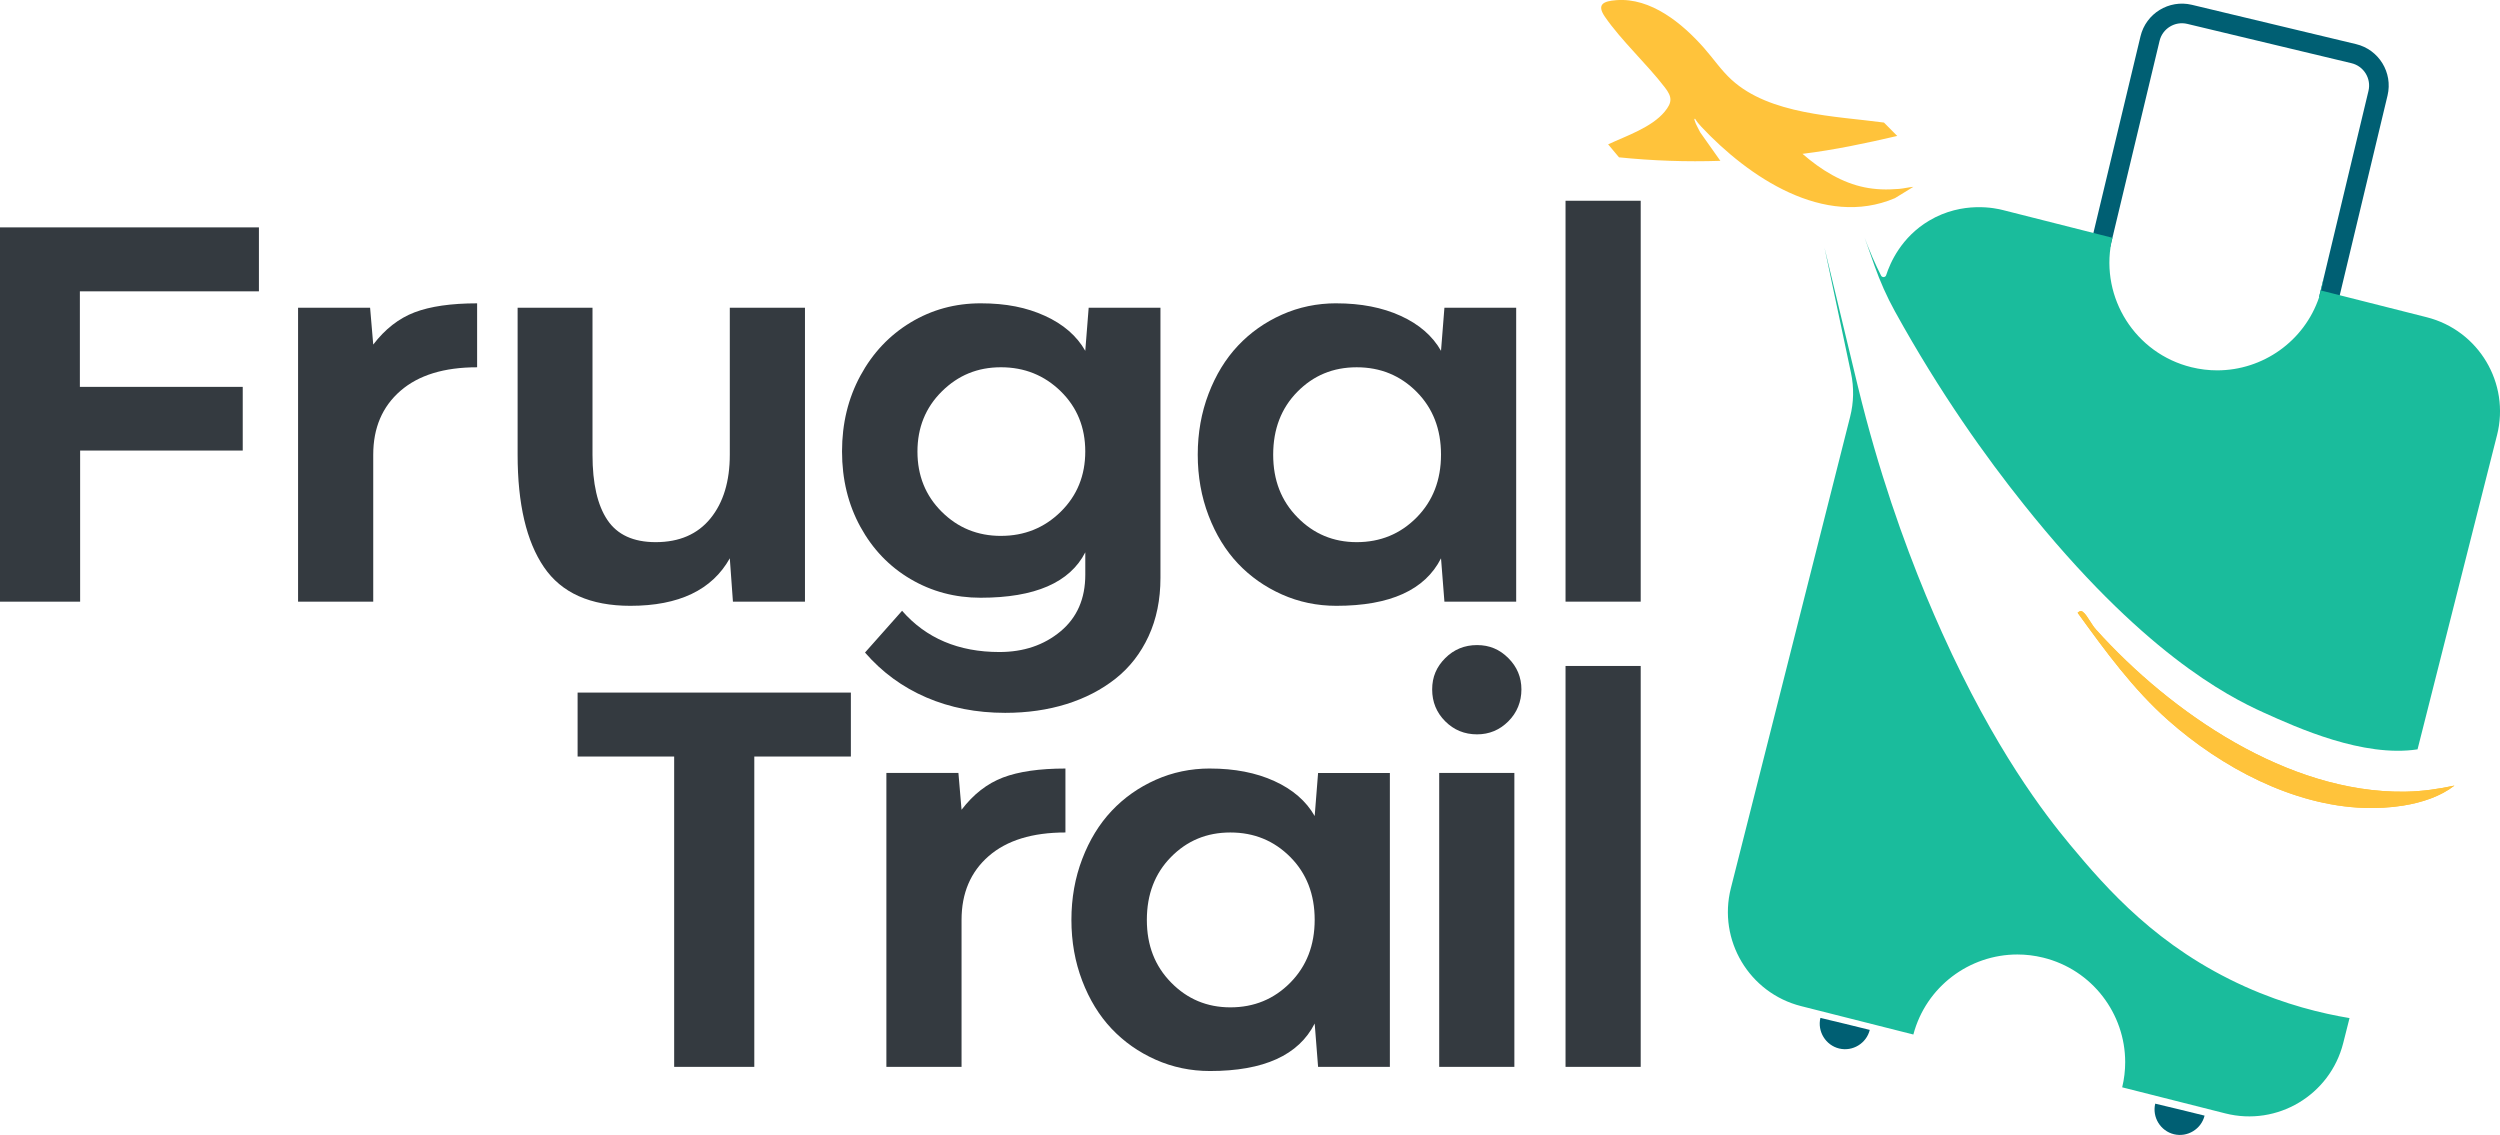 <?xml version="1.0" encoding="UTF-8"?>
<svg id="Layer_1" data-name="Layer 1" xmlns="http://www.w3.org/2000/svg" viewBox="0 0 1500 680.97">
  <defs>
    <style>
      .cls-1 {
        fill: #343a40;
      }

      .cls-2 {
        fill: #1abc9c;
      }

      .cls-3 {
        fill: #ffc33b;
      }

      .cls-4 {
        fill: #005f73;
      }
    </style>
  </defs>
  <path class="cls-4" d="M1432.53,57.28l-28.69,119.87-.89,3.75-11.42-2.73h-.04l.93-3.91,1.89-7.87,26.78-111.86c1.77-7.39-2.8-14.85-10.21-16.61l-98.53-23.59c-7.39-1.77-14.85,2.8-16.61,10.19l-27.5,114.87-.07.27-.71,3.02-.62,2.55-.7,2.93-11.44-2.75,1.34-5.62,28.26-118c3.27-13.7,17.09-22.18,30.8-18.91l98.53,23.59c13.7,3.28,22.18,17.11,18.9,30.82Z"/>
  <path class="cls-4" d="M1107.07,614.3l14.79,3.64c-1.99,8.08-10.25,13.11-18.34,11.17s-13.21-10.23-11.27-18.36l14.81,3.55Z"/>
  <path class="cls-4" d="M1307.96,665.74l14.79,3.64c-1.99,8.08-10.25,13.11-18.34,11.17-8.13-1.95-13.21-10.23-11.27-18.36l14.81,3.55Z"/>
  <g>
    <path class="cls-1" d="M0,136.43h155.35v38.37H47.92v57.32h97.72v38.21H48.08v90.67H0v-224.57Z"/>
    <path class="cls-1" d="M178.84,184.66h43.22l1.88,22.08c7.1-9.29,15.37-15.74,24.82-19.34s21.95-5.4,37.51-5.4v38.37c-19.84,0-35.18,4.72-46.04,14.17-10.86,9.45-16.29,22.21-16.29,38.29v88.17h-45.1v-176.33Z"/>
    <path class="cls-1" d="M355.5,184.66v88.17c0,17.23,2.97,30.28,8.93,39.15,5.95,8.88,15.61,13.31,28.97,13.31,14.2,0,25.16-4.75,32.89-14.25,7.72-9.5,11.59-22.24,11.59-38.21v-88.17h45.1v176.33h-43.22l-1.88-26c-10.65,19-30.54,28.5-59.66,28.5-24.01,0-41.29-7.73-51.83-23.18-10.55-15.45-15.82-37.95-15.82-67.49v-88.17h44.95Z"/>
    <path class="cls-1" d="M653.2,184.66h43.07v162.08c0,13.05-2.38,24.72-7.13,35-4.75,10.28-11.35,18.76-19.81,25.45-8.46,6.68-18.3,11.77-29.52,15.27-11.22,3.5-23.47,5.25-36.72,5.25-17.23,0-32.99-3.08-47.29-9.24-14.3-6.16-26.57-15.14-36.8-26.94l22.24-25.06c14.41,16.49,33.88,24.74,58.41,24.74,14.51,0,26.72-4.13,36.64-12.37,9.92-8.25,14.88-19.58,14.88-33.98v-13.47c-9.29,18.17-30.22,27.25-62.8,27.25-15.35,0-29.36-3.73-42.05-11.2-12.69-7.46-22.71-17.9-30.07-31.32-7.36-13.41-11.04-28.5-11.04-45.26s3.68-31.92,11.04-45.49c7.36-13.57,17.38-24.19,30.07-31.87,12.69-7.67,26.7-11.51,42.05-11.51s27.59,2.5,38.6,7.52c11.01,5.01,19.08,12.01,24.19,20.98l2.04-25.84ZM600.58,321.53c14.09,0,26.05-4.83,35.86-14.49,9.81-9.66,14.72-21.71,14.72-36.17s-4.91-26.49-14.72-36.1c-9.82-9.6-21.77-14.41-35.86-14.41s-25.71,4.83-35.47,14.49c-9.76,9.66-14.64,21.69-14.64,36.1s4.85,26.44,14.56,36.1c9.71,9.66,21.55,14.49,35.55,14.49Z"/>
    <path class="cls-1" d="M801.82,182c14.72,0,27.59,2.5,38.6,7.52,11.01,5.01,19.08,12.01,24.19,20.98l2.04-25.84h43.06v176.33h-43.06l-2.04-26c-9.61,19-30.54,28.5-62.8,28.5-11.59,0-22.47-2.27-32.65-6.81-10.18-4.54-18.98-10.73-26.39-18.56-7.41-7.83-13.29-17.41-17.62-28.74-4.33-11.33-6.5-23.51-6.5-36.57s2.17-25.24,6.5-36.57c4.33-11.33,10.2-20.93,17.62-28.81,7.41-7.88,16.21-14.09,26.39-18.64,10.18-4.54,21.06-6.81,32.65-6.81ZM814.03,325.29c14.2,0,26.18-4.93,35.94-14.8,9.76-9.87,14.64-22.45,14.64-37.74s-4.88-27.85-14.64-37.66c-9.76-9.81-21.74-14.72-35.94-14.72s-25.97,4.91-35.63,14.72c-9.66,9.81-14.49,22.39-14.49,37.74s4.85,27.67,14.56,37.58c9.71,9.92,21.56,14.88,35.55,14.88Z"/>
    <path class="cls-1" d="M939.32,120.45h45.1v240.54h-45.1V120.45Z"/>
    <path class="cls-1" d="M510.52,415.55v38.37h-57.94v186.2h-48.08v-186.2h-57.94v-38.37h163.96Z"/>
    <path class="cls-1" d="M531.83,463.78h43.22l1.88,22.08c7.1-9.29,15.37-15.74,24.82-19.34,9.45-3.6,21.95-5.4,37.51-5.4v38.37c-19.84,0-35.18,4.72-46.04,14.17-10.86,9.45-16.29,22.21-16.29,38.29v88.17h-45.1v-176.33Z"/>
    <path class="cls-1" d="M726.02,461.12c14.72,0,27.59,2.5,38.6,7.52,11.01,5.01,19.08,12.01,24.19,20.98l2.04-25.84h43.07v176.33h-43.07l-2.04-26c-9.61,19-30.54,28.5-62.8,28.5-11.59,0-22.47-2.27-32.65-6.81-10.18-4.54-18.98-10.73-26.39-18.56-7.41-7.83-13.29-17.41-17.62-28.74-4.34-11.33-6.5-23.51-6.5-36.57s2.16-25.24,6.5-36.57c4.33-11.33,10.2-20.93,17.62-28.81,7.41-7.88,16.21-14.09,26.39-18.64,10.18-4.54,21.06-6.81,32.65-6.81ZM738.23,604.41c14.2,0,26.18-4.93,35.94-14.8,9.76-9.87,14.64-22.45,14.64-37.74s-4.88-27.85-14.64-37.66c-9.76-9.81-21.74-14.72-35.94-14.72s-25.97,4.91-35.63,14.72c-9.66,9.81-14.49,22.39-14.49,37.74s4.85,27.67,14.56,37.58c9.71,9.92,21.56,14.88,35.55,14.88Z"/>
    <path class="cls-1" d="M886.23,440.61c-7.52,0-13.89-2.61-19.1-7.83-5.22-5.22-7.83-11.59-7.83-19.11s2.61-13.57,7.83-18.79c5.22-5.22,11.59-7.83,19.1-7.83s13.57,2.61,18.79,7.83c5.22,5.22,7.83,11.49,7.83,18.79s-2.61,13.89-7.83,19.11c-5.22,5.22-11.48,7.83-18.79,7.83ZM863.52,463.78h45.1v176.33h-45.1v-176.33Z"/>
    <path class="cls-1" d="M939.32,399.58h45.1v240.54h-45.1v-240.54Z"/>
  </g>
  <g>
    <g>
      <path class="cls-2" d="M1498.21,261.1l-31.23,123.47c-5.5,21.66-10.99,43.38-16.45,65.04-32.58,4.96-72.07-12.92-92.37-22.09-22.11-10.01-73.28-36.33-143.94-124.92-22.43-28.07-50.1-66.55-77.31-115.87-4.84-8.76-8.89-17.95-12.24-27.39-2.73-7.71-4.66-13.11-5.94-16.83,1.04,2.8,2.66,7.08,4.78,11.95,1.84,4.25,3.62,7.92,5.12,10.87.68,1.34,2.62,1.18,3.07-.23,2.44-7.55,9.12-22.79,25.75-32.69,20.22-12.04,40.31-7.39,44.11-6.42l54.49,13.79,3.6.91,7.74,1.96c-.2.86-.39,1.71-.55,2.57-6.58,33.62,14.36,66.82,47.98,75.1,5.19,1.28,10.38,1.89,15.51,1.89,27.34,0,52.32-17.45,61.2-44.05.43-1.27.82-2.53,1.16-3.84l3.18.8h.02l7.96,2.02,52.19,13.2c31.19,7.9,50.07,39.56,42.18,70.75Z"/>
      <path class="cls-2" d="M1267.39,142.66l.07.02-.62,2.55c.16-.86.36-1.71.55-2.57Z"/>
      <path class="cls-2" d="M1392.68,174.33c-.34,1.3-.73,2.57-1.16,3.84h-.04l.93-3.91.27.07Z"/>
      <path class="cls-2" d="M1409.72,610.84l-3.8,15.04c-7.9,31.19-39.58,50.07-70.73,42.16l-61.88-15.65c1.23-5.07,1.8-10.12,1.8-15.11,0-29.03-19.73-55.46-49.21-62.7-5.19-1.28-10.38-1.89-15.51-1.89-28.66,0-54.74,19.2-62.38,48.02l-67.34-17.04c-31.17-7.89-50.03-39.56-42.16-70.73l71.57-282.9c2.18-8.58,2.36-17.56.52-26.23l-15.93-75.26c6.67,27.75,13.36,55.51,20.04,83.24,12.44,51.21,27.55,93.34,40.9,125.58,3.25,7.74,6.42,15.17,9.62,22.23,31.67,70.32,61.76,109.11,76.78,127.2,22.34,26.84,52.73,61.61,104.99,85.15,24.25,10.9,46.36,16.18,62.74,18.9Z"/>
      <g>
        <path class="cls-3" d="M1472.67,471.35c-8.31,6.48-19.37,10.16-30.67,11.99-7.99,1.31-16.15,1.64-23.47,1.41-42.86-1.43-85.8-24.43-117.46-52.45-21.24-18.75-38-41.87-54.5-64.64,1.79-1.54,2.55-1.24,4.08.32,2,2.04,4.35,6.84,6.98,9.78,45.26,50.26,115.13,97.98,184.87,97.25.54,0,1.09,0,1.62-.04,9.68-.22,19.05-1.58,28.55-3.62Z"/>
        <path class="cls-3" d="M1472.67,471.35c-8.31,6.48-19.37,10.16-30.67,11.99-7.99,1.31-16.15,1.64-23.47,1.41-42.86-1.43-85.8-24.43-117.46-52.45-21.24-18.75-38-41.87-54.5-64.64,1.79-1.54,2.55-1.24,4.08.32,2,2.04,4.35,6.84,6.98,9.78,45.26,50.26,115.13,97.98,184.87,97.25.54,0,1.09,0,1.62-.04,9.68-.22,19.05-1.58,28.55-3.62Z"/>
      </g>
    </g>
    <path class="cls-2" d="M1267.51,142.12c.2-.84.43-1.66.66-2.46l-.71,3.02-.62,2.55c.16-.86.36-1.71.55-2.57.04-.18.09-.36.12-.54Z"/>
    <path class="cls-2" d="M1394.31,166.39c-.3,2.19-.73,4.41-1.27,6.62-.11.45-.21.87-.36,1.32-.34,1.3-.73,2.57-1.16,3.84h-.04l.93-3.91,1.89-7.87Z"/>
  </g>
  <g id="Ng5sVT">
    <path class="cls-3" d="M1032.23,96.53l-12.12-17.14c-1-2.2-2.57-4.55-3.25-6.86-.13-.42-.58-1.35.21-1.27.9,1.61,2.52,3.51,3.78,4.85,28.13,29.96,73.57,60.88,116.09,42.8l11.08-6.81c-2.83.24-5.84,1.02-8.63,1.25-15.06,1.27-26.92-1.07-40.07-8.34-6.38-3.53-12.33-7.94-17.82-12.7,19.17-2.35,38.08-6.36,56.84-10.74l-7.96-8.03c-29.36-3.92-68.44-4.71-91.41-25.65-6.3-5.74-11.01-12.83-16.62-19.17-12.94-14.63-31.76-30.26-52.63-28.62-7.55.59-11.99,2.43-6.71,10.06,9.97,14.42,25.11,28.21,35.95,42.36,4.35,5.68,4.5,8.84-.19,14.52-7.77,9.4-23.09,14.54-33.89,19.57l6.52,7.79c20.23,2.07,40.55,2.78,60.84,2.1Z"/>
  </g>
</svg>